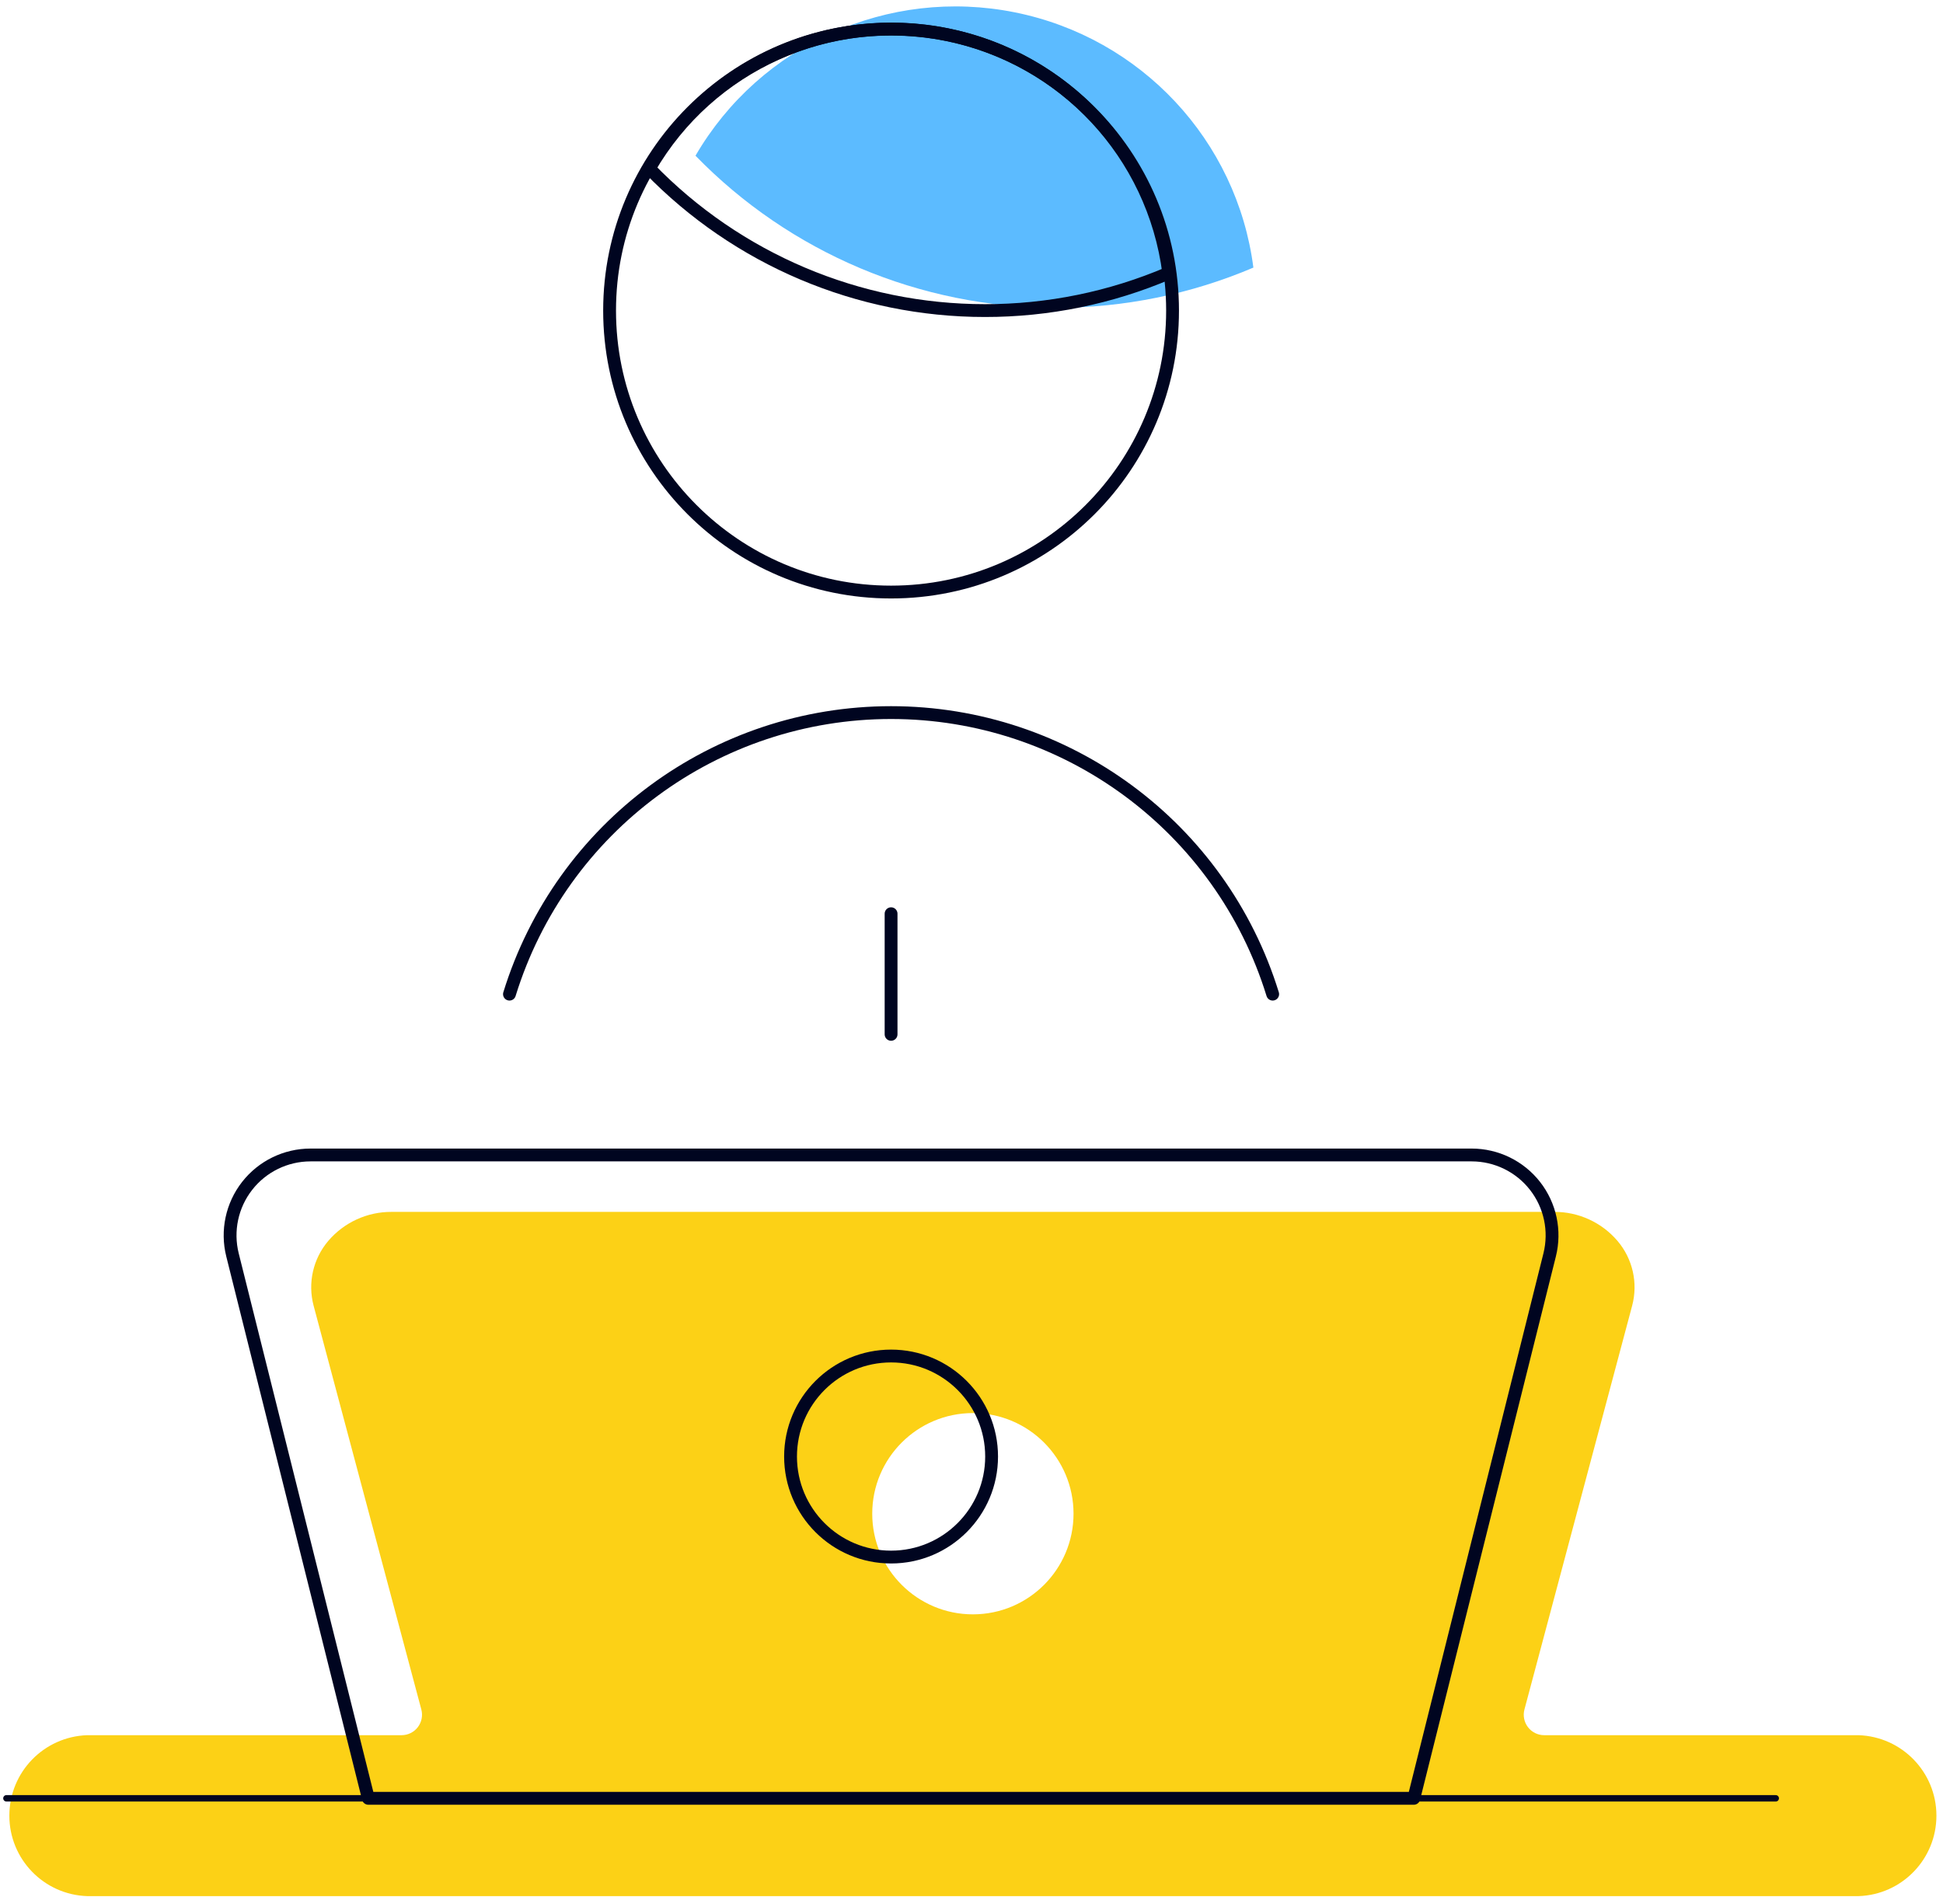 <?xml version="1.0" encoding="utf-8"?>
<svg width="303px" height="297px" viewbox="0 0 303 297" version="1.1" xmlns:xlink="http://www.w3.org/1999/xlink" xmlns="http://www.w3.org/2000/svg">
  <g id="office-employee" transform="translate(1 1)">
    <path d="M288.359 81.613L239.343 81.613C238.355 81.611 237.425 81.15 236.823 80.367C236.221 79.584 236.016 78.566 236.268 77.61L253.068 14.628C254.008 11.089 253.153 7.314 250.781 4.525C248.314 1.632 244.695 -0.024 240.894 0.001L59.622 0.001C55.82 -0.024 52.202 1.632 49.735 4.525C47.363 7.314 46.508 11.089 47.447 14.628L64.248 77.61C64.5 78.566 64.295 79.584 63.693 80.367C63.091 81.15 62.16 81.611 61.172 81.613L12.156 81.613C5.381 81.829 7.05454e-16 87.384 0 94.163C-7.05454e-16 100.942 5.381 106.497 12.156 106.712L288.359 106.712C295.135 106.497 300.516 100.942 300.516 94.163C300.516 87.384 295.135 81.829 288.359 81.613ZM150.258 31.377C158.926 31.377 165.953 38.404 165.953 47.072C165.953 55.74 158.926 62.767 150.258 62.767C141.59 62.767 134.563 55.74 134.563 47.072C134.563 38.404 141.59 31.377 150.258 31.377Z" transform="translate(0.458 188)" id="Shape" fill="#FCD116" stroke="none" />
    <path d="M184.597 100.333L21.556 100.333L0.373 15.577C-0.561 11.831 0.281 7.864 2.657 4.822C5.033 1.78 8.678 0.001 12.538 0L193.615 0C197.475 0.001 201.12 1.78 203.496 4.822C205.872 7.864 206.714 11.831 205.78 15.577L184.597 100.333Z" transform="translate(34.882 179.125)" id="Shape" fill="none" fill-rule="evenodd" stroke="#000520" stroke-width="2" stroke-linecap="round" stroke-linejoin="round" />
    <path d="M0 0L275.917 0" transform="translate(0 279.458)" id="Shape" fill="none" fill-rule="evenodd" stroke="#000520" stroke-width="1" stroke-linecap="round" stroke-linejoin="round" />
    <path d="M0 0L0 18.812" transform="translate(137.958 141.5)" id="Shape" fill="none" fill-rule="evenodd" stroke="#000520" stroke-width="2" stroke-linecap="round" stroke-linejoin="round" />
    <path d="M87 40.732C84.439 20.883 69.467 4.869 49.779 0.921C30.091 -3.028 10.068 5.967 0 23.283C14.741 38.445 35.023 47.003 56.209 47C66.792 47.009 77.268 44.876 87 40.732Z" transform="translate(107.458 0)" id="Shape" fill="#5CBBFF" fill-rule="evenodd" stroke="none" />
    <path d="M52.336 43.916C62.191 43.925 71.945 41.932 81.007 38.06C78.622 19.513 64.681 4.55 46.35 0.86C28.018 -2.829 9.374 5.576 0 21.755C13.726 35.923 32.61 43.919 52.336 43.916L52.336 43.916Z" transform="translate(100.258 3.521)" id="Shape" fill="none" fill-rule="evenodd" stroke="#000520" stroke-width="2" stroke-linecap="round" stroke-linejoin="round" />
    <path d="M43.896 87.792C68.139 87.792 87.792 68.139 87.792 43.896C87.792 19.653 68.139 0 43.896 0C19.653 0 0 19.653 0 43.896C0 68.139 19.653 87.792 43.896 87.792Z" transform="translate(94.062 3.542)" id="Oval" fill="none" fill-rule="evenodd" stroke="#000520" stroke-width="2" stroke-linecap="round" stroke-linejoin="round" />
    <path d="M15.677 31.354C24.335 31.354 31.354 24.335 31.354 15.677C31.354 7.019 24.335 0 15.677 0C7.019 0 0 7.019 0 15.677C0 24.335 7.019 31.354 15.677 31.354Z" transform="translate(122.281 210.479)" id="Oval" fill="none" fill-rule="evenodd" stroke="#000520" stroke-width="2" stroke-linecap="round" stroke-linejoin="round" />
    <path d="M119.02 43.909C110.961 17.805 86.83 0 59.51 0C32.19 0 8.059 17.805 0 43.909" transform="translate(78.448 110.133)" id="Shape" fill="none" fill-rule="evenodd" stroke="#000520" stroke-width="2" stroke-linecap="round" stroke-linejoin="round" />
  </g>
</svg>